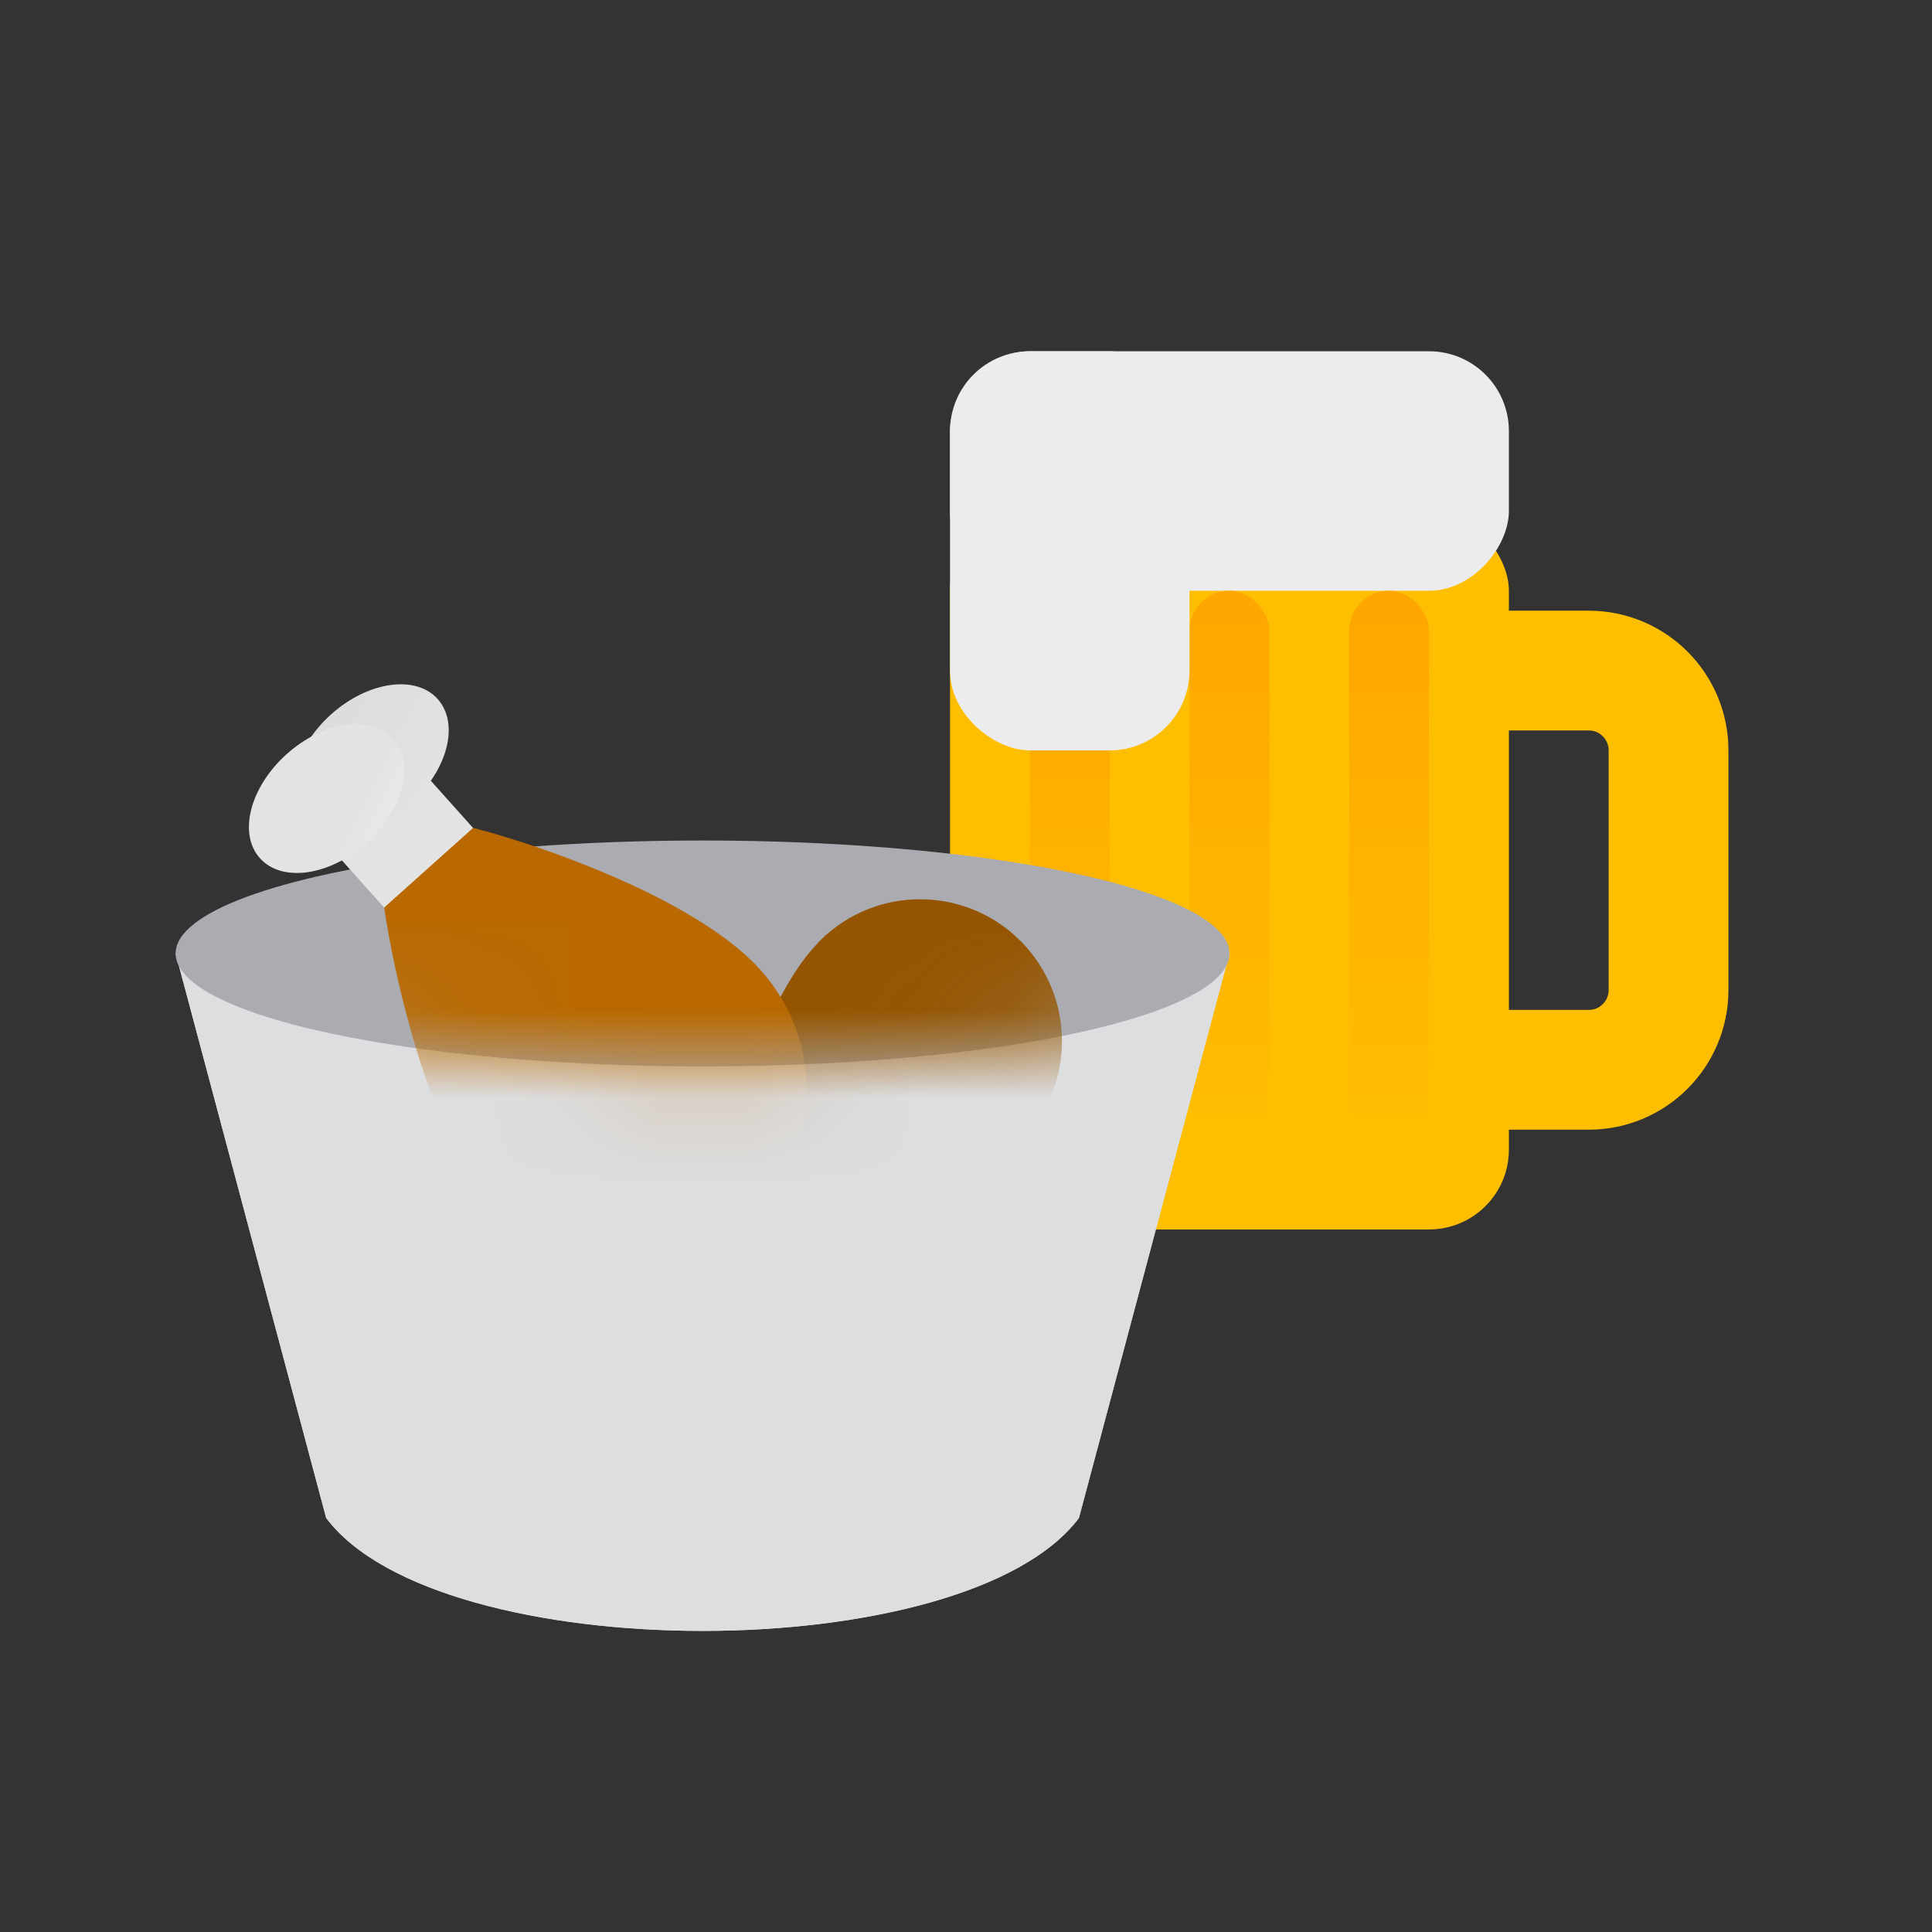 <svg width="22" height="22" viewBox="0 0 22 22" fill="none" xmlns="http://www.w3.org/2000/svg">
<rect x="0" y="0" width="22" height="22" fill="#333333" stroke="none"/>
<rect x="10.818" y="5.818" width="6.364" height="8.182" rx="0.909" fill="#FFBF00"/>
<rect width="6.364" height="2.727" rx="0.909" transform="matrix(1 0 0 -1 10.818 6.727)" fill="#ECECEE"/>
<rect x="11.727" y="6.727" width="0.909" height="6.364" rx="0.455" fill="url(#paint0_linear_1523_3180)"/>
<rect x="15.363" y="6.727" width="0.909" height="6.364" rx="0.455" fill="url(#paint1_linear_1523_3180)"/>
<rect x="13.545" y="6.727" width="0.909" height="6.364" rx="0.455" fill="url(#paint2_linear_1523_3180)"/>
<rect width="4.545" height="2.727" rx="0.909" transform="matrix(-4.37114e-08 1 1 4.37114e-08 10.818 4)" fill="#ECECEE"/>
<path d="M17.182 7.636H18.091C18.593 7.636 19 8.043 19 8.545V11.273C19 11.775 18.593 12.182 18.091 12.182H17.182" stroke="#FFBF00" stroke-width="1.364" stroke-linecap="round"/>
<path d="M14 10.857L12.286 17.286C11 19 5 19 3.714 17.286L2 10.857H14Z" fill="#DDDEE0"/>
<path d="M12.286 17.285L14 10.857H2L3.714 17.285C5 19 11 19 12.286 17.285Z" fill="#DDDEE0"/>
<ellipse cx="8" cy="10.857" rx="6" ry="1.286" fill="#AAACB2"/>
<mask id="mask0_1523_3180" style="mask-type:alpha" maskUnits="userSpaceOnUse" x="2" y="7" width="12" height="6">
<path d="M14 11.286H13.656C12.831 11.785 10.61 12.143 8 12.143C5.39 12.143 3.169 11.785 2.344 11.286H2V7H14V11.286Z" fill="#D9D9D9"/>
</mask>
<g mask="url(#mask0_1523_3180)">
<path d="M11.624 10.718C12.252 11.351 12.248 12.372 11.616 13L11.492 13.111C10.83 13.656 9.543 14.014 8.948 14.131L8.19 13.367C8.311 12.773 8.68 11.489 9.229 10.831L9.341 10.708C9.974 10.08 10.996 10.085 11.624 10.718Z" fill="#955500"/>
<rect x="6.291" y="10.438" width="1.359" height="2.718" transform="rotate(138.166 6.291 10.438)" fill="#E3E3E3"/>
<path d="M8.507 13.93C7.668 14.681 6.379 14.61 5.628 13.771C5.581 13.718 5.537 13.664 5.496 13.608C4.853 12.738 4.484 11.092 4.375 10.334L5.388 9.427C6.129 9.618 7.725 10.167 8.519 10.902C8.57 10.949 8.619 11 8.666 11.052C9.416 11.891 9.345 13.179 8.507 13.93Z" fill="#B96900"/>
<ellipse cx="4.225" cy="8.64" rx="1.019" ry="0.68" transform="rotate(138.166 4.225 8.64)" fill="url(#paint3_linear_1523_3180)"/>
<ellipse cx="3.719" cy="9.093" rx="1.019" ry="0.68" transform="rotate(138.166 3.719 9.093)" fill="url(#paint4_linear_1523_3180)"/>
</g>
<defs>
<linearGradient id="paint0_linear_1523_3180" x1="12.181" y1="6.727" x2="12.181" y2="13.091" gradientUnits="userSpaceOnUse">
<stop stop-color="#FFA600"/>
<stop offset="1" stop-color="#FFBF00"/>
</linearGradient>
<linearGradient id="paint1_linear_1523_3180" x1="15.818" y1="6.727" x2="15.818" y2="13.091" gradientUnits="userSpaceOnUse">
<stop stop-color="#FFA600"/>
<stop offset="1" stop-color="#FFBF00"/>
</linearGradient>
<linearGradient id="paint2_linear_1523_3180" x1="13.999" y1="6.727" x2="13.999" y2="13.091" gradientUnits="userSpaceOnUse">
<stop stop-color="#FFA600"/>
<stop offset="1" stop-color="#FFBF00"/>
</linearGradient>
<linearGradient id="paint3_linear_1523_3180" x1="3.918" y1="7.668" x2="4.532" y2="9.612" gradientUnits="userSpaceOnUse">
<stop stop-color="#E3E3E3"/>
<stop offset="1" stop-color="#DBDBDB"/>
</linearGradient>
<linearGradient id="paint4_linear_1523_3180" x1="3.33" y1="8.151" x2="4.107" y2="10.036" gradientUnits="userSpaceOnUse">
<stop stop-color="#ECECEC"/>
<stop offset="0.327" stop-color="#E3E3E3"/>
</linearGradient>
</defs>
</svg>
